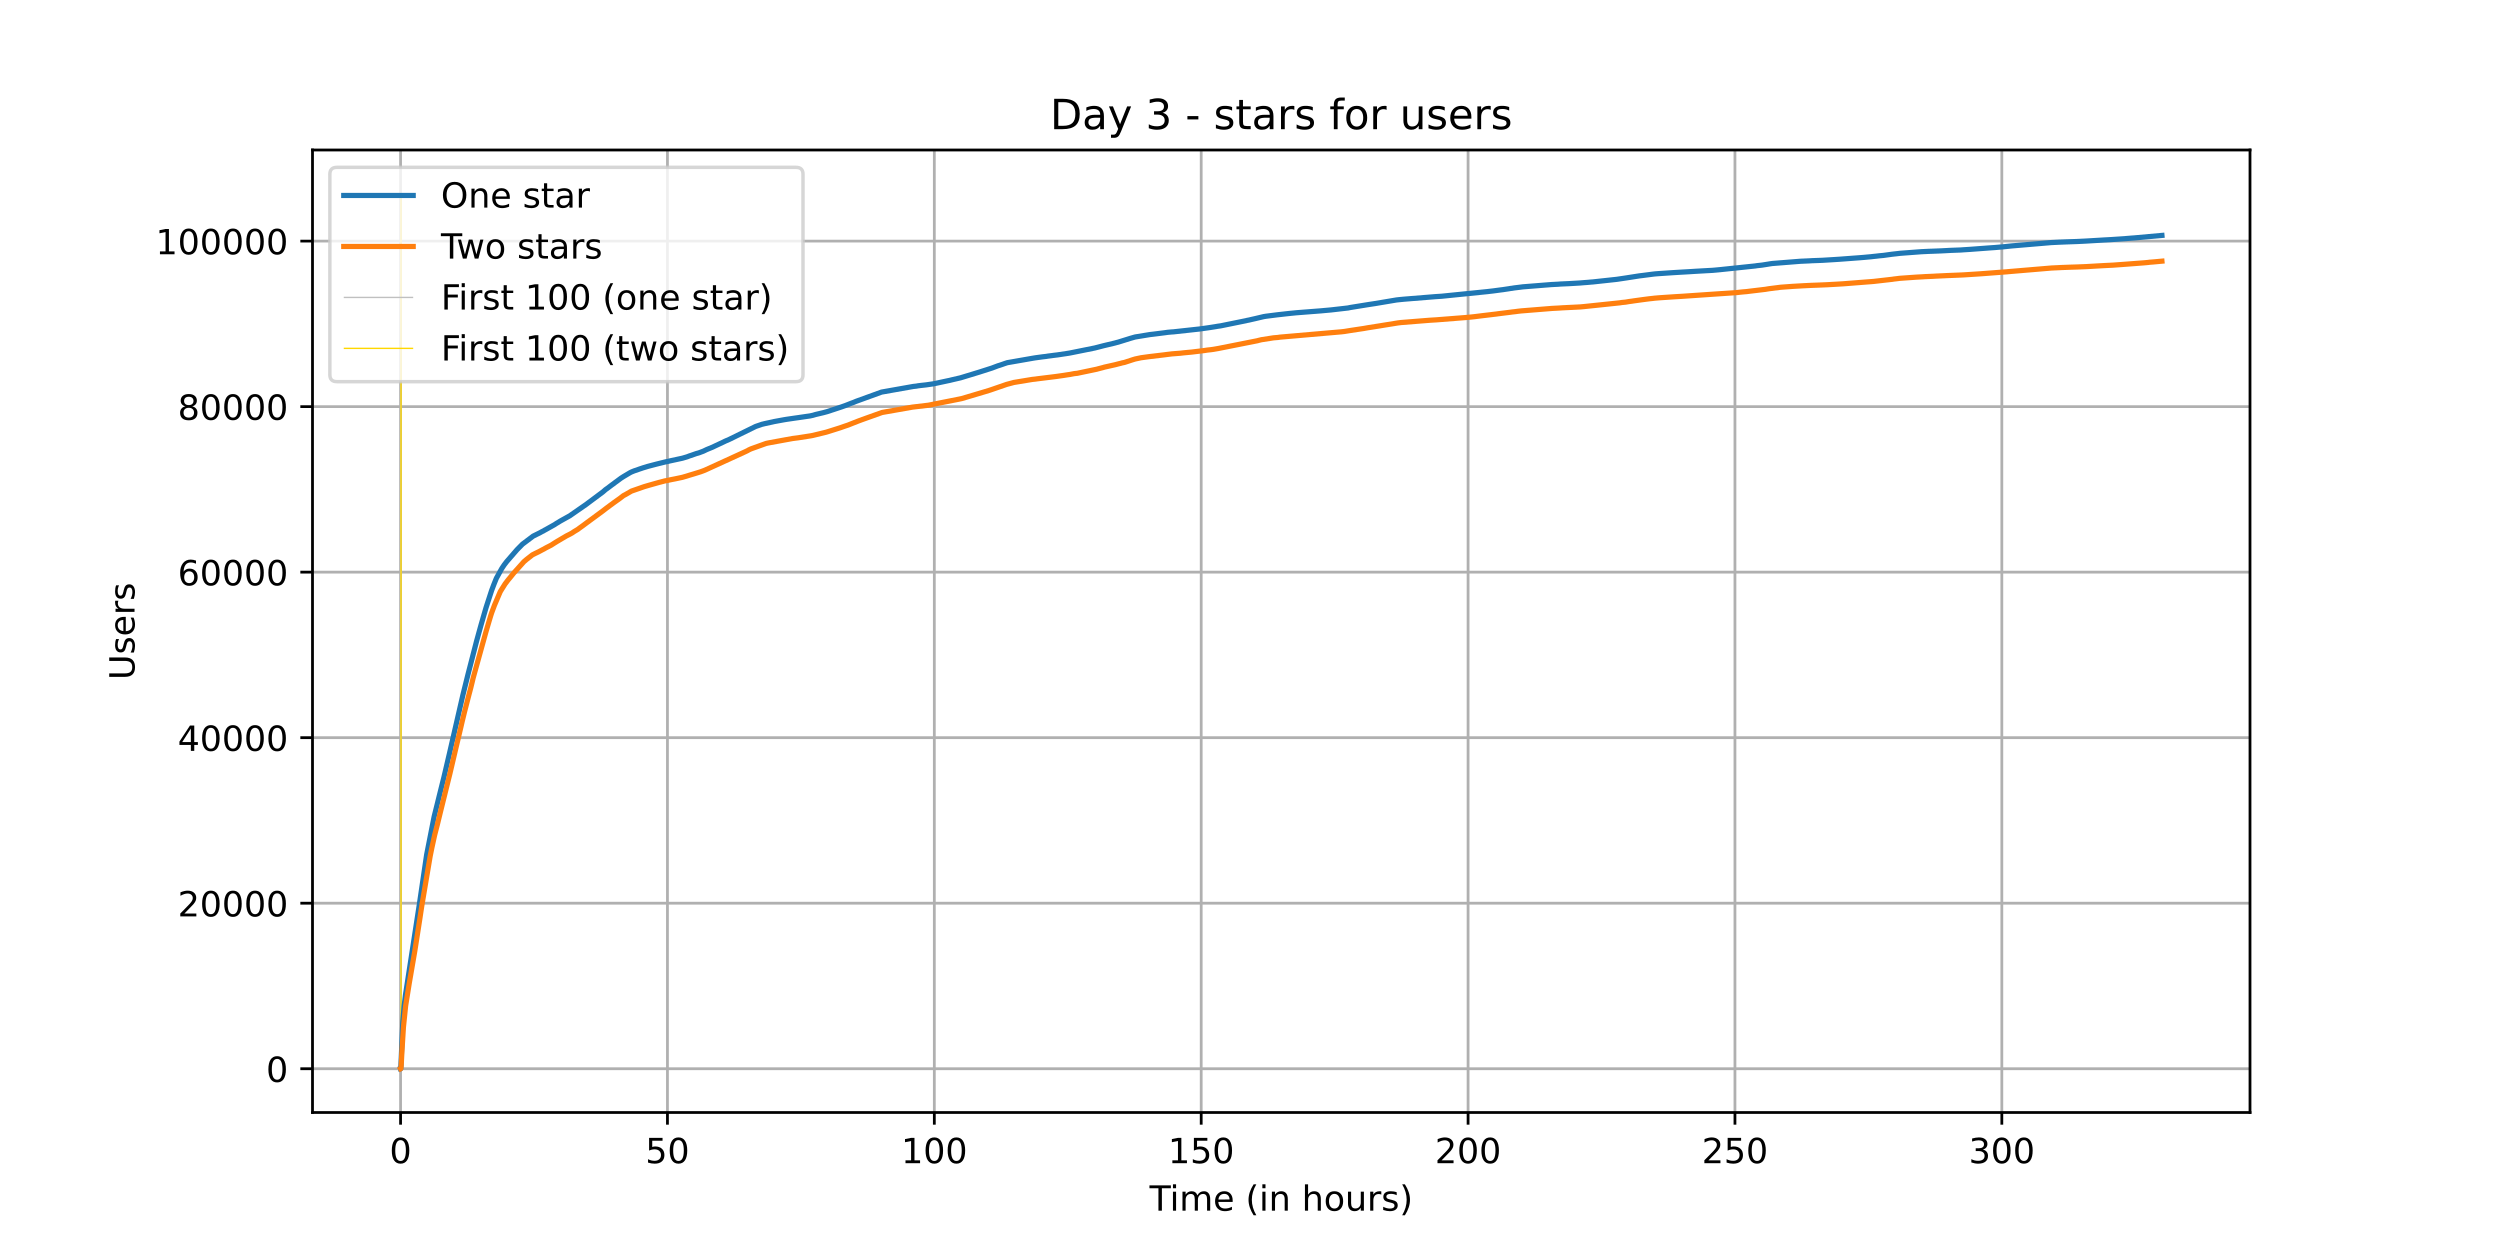 <?xml version="1.0" encoding="utf-8" standalone="no"?>
<!DOCTYPE svg PUBLIC "-//W3C//DTD SVG 1.1//EN"
  "http://www.w3.org/Graphics/SVG/1.1/DTD/svg11.dtd">
<!-- Created with matplotlib (https://matplotlib.org/) -->
<svg height="360pt" version="1.1" viewBox="0 0 720 360" width="720pt" xmlns="http://www.w3.org/2000/svg" xmlns:xlink="http://www.w3.org/1999/xlink">
 <defs>
  <style type="text/css">*{stroke-linecap:butt;stroke-linejoin:round;}</style>
 </defs>
 <g id="figure_1">
  <g id="patch_1">
   <path d="M 0 360 
L 720 360 
L 720 0 
L 0 0 
z
" style="fill:#ffffff;"/>
  </g>
  <g id="axes_1">
   <g id="patch_2">
    <path d="M 90 320.4 
L 648 320.4 
L 648 43.2 
L 90 43.2 
z
" style="fill:#ffffff;"/>
   </g>
   <g id="matplotlib.axis_1">
    <g id="xtick_1">
     <g id="line2d_1">
      <path clip-path="url(#p63f26f7d72)" d="M 115.364 320.4 
L 115.364 43.2 
" style="fill:none;stroke:#b0b0b0;stroke-linecap:square;stroke-width:0.8;"/>
     </g>
     <g id="line2d_2">
      <defs>
       <path d="M 0 0 
L 0 3.5 
" id="ma807ae569c" style="stroke:#000000;stroke-width:0.8;"/>
      </defs>
      <g>
       <use style="stroke:#000000;stroke-width:0.8;" x="115.364" xlink:href="#ma807ae569c" y="320.4"/>
      </g>
     </g>
     <g id="text_1">
      <!-- 0 -->
      <g transform="translate(112.182 334.998)scale(0.1 -0.1)">
       <defs>
        <path d="M 31.781 66.406 
Q 24.172 66.406 20.328 58.906 
Q 16.5 51.422 16.5 36.375 
Q 16.5 21.391 20.328 13.891 
Q 24.172 6.391 31.781 6.391 
Q 39.453 6.391 43.281 13.891 
Q 47.125 21.391 47.125 36.375 
Q 47.125 51.422 43.281 58.906 
Q 39.453 66.406 31.781 66.406 
z
M 31.781 74.219 
Q 44.047 74.219 50.516 64.516 
Q 56.984 54.828 56.984 36.375 
Q 56.984 17.969 50.516 8.266 
Q 44.047 -1.422 31.781 -1.422 
Q 19.531 -1.422 13.062 8.266 
Q 6.594 17.969 6.594 36.375 
Q 6.594 54.828 13.062 64.516 
Q 19.531 74.219 31.781 74.219 
z
" id="DejaVuSans-48"/>
       </defs>
       <use xlink:href="#DejaVuSans-48"/>
      </g>
     </g>
    </g>
    <g id="xtick_2">
     <g id="line2d_3">
      <path clip-path="url(#p63f26f7d72)" d="M 192.224 320.4 
L 192.224 43.2 
" style="fill:none;stroke:#b0b0b0;stroke-linecap:square;stroke-width:0.8;"/>
     </g>
     <g id="line2d_4">
      <g>
       <use style="stroke:#000000;stroke-width:0.8;" x="192.224" xlink:href="#ma807ae569c" y="320.4"/>
      </g>
     </g>
     <g id="text_2">
      <!-- 50 -->
      <g transform="translate(185.862 334.998)scale(0.1 -0.1)">
       <defs>
        <path d="M 10.797 72.906 
L 49.516 72.906 
L 49.516 64.594 
L 19.828 64.594 
L 19.828 46.734 
Q 21.969 47.469 24.109 47.828 
Q 26.266 48.188 28.422 48.188 
Q 40.625 48.188 47.75 41.5 
Q 54.891 34.812 54.891 23.391 
Q 54.891 11.625 47.562 5.094 
Q 40.234 -1.422 26.906 -1.422 
Q 22.312 -1.422 17.547 -0.641 
Q 12.797 0.141 7.719 1.703 
L 7.719 11.625 
Q 12.109 9.234 16.797 8.062 
Q 21.484 6.891 26.703 6.891 
Q 35.156 6.891 40.078 11.328 
Q 45.016 15.766 45.016 23.391 
Q 45.016 31 40.078 35.438 
Q 35.156 39.891 26.703 39.891 
Q 22.75 39.891 18.812 39.016 
Q 14.891 38.141 10.797 36.281 
z
" id="DejaVuSans-53"/>
       </defs>
       <use xlink:href="#DejaVuSans-53"/>
       <use x="63.623" xlink:href="#DejaVuSans-48"/>
      </g>
     </g>
    </g>
    <g id="xtick_3">
     <g id="line2d_5">
      <path clip-path="url(#p63f26f7d72)" d="M 269.085 320.4 
L 269.085 43.2 
" style="fill:none;stroke:#b0b0b0;stroke-linecap:square;stroke-width:0.8;"/>
     </g>
     <g id="line2d_6">
      <g>
       <use style="stroke:#000000;stroke-width:0.8;" x="269.085" xlink:href="#ma807ae569c" y="320.4"/>
      </g>
     </g>
     <g id="text_3">
      <!-- 100 -->
      <g transform="translate(259.541 334.998)scale(0.1 -0.1)">
       <defs>
        <path d="M 12.406 8.297 
L 28.516 8.297 
L 28.516 63.922 
L 10.984 60.406 
L 10.984 69.391 
L 28.422 72.906 
L 38.281 72.906 
L 38.281 8.297 
L 54.391 8.297 
L 54.391 0 
L 12.406 0 
z
" id="DejaVuSans-49"/>
       </defs>
       <use xlink:href="#DejaVuSans-49"/>
       <use x="63.623" xlink:href="#DejaVuSans-48"/>
       <use x="127.246" xlink:href="#DejaVuSans-48"/>
      </g>
     </g>
    </g>
    <g id="xtick_4">
     <g id="line2d_7">
      <path clip-path="url(#p63f26f7d72)" d="M 345.945 320.4 
L 345.945 43.2 
" style="fill:none;stroke:#b0b0b0;stroke-linecap:square;stroke-width:0.8;"/>
     </g>
     <g id="line2d_8">
      <g>
       <use style="stroke:#000000;stroke-width:0.8;" x="345.945" xlink:href="#ma807ae569c" y="320.4"/>
      </g>
     </g>
     <g id="text_4">
      <!-- 150 -->
      <g transform="translate(336.402 334.998)scale(0.1 -0.1)">
       <use xlink:href="#DejaVuSans-49"/>
       <use x="63.623" xlink:href="#DejaVuSans-53"/>
       <use x="127.246" xlink:href="#DejaVuSans-48"/>
      </g>
     </g>
    </g>
    <g id="xtick_5">
     <g id="line2d_9">
      <path clip-path="url(#p63f26f7d72)" d="M 422.806 320.4 
L 422.806 43.2 
" style="fill:none;stroke:#b0b0b0;stroke-linecap:square;stroke-width:0.8;"/>
     </g>
     <g id="line2d_10">
      <g>
       <use style="stroke:#000000;stroke-width:0.8;" x="422.806" xlink:href="#ma807ae569c" y="320.4"/>
      </g>
     </g>
     <g id="text_5">
      <!-- 200 -->
      <g transform="translate(413.262 334.998)scale(0.1 -0.1)">
       <defs>
        <path d="M 19.188 8.297 
L 53.609 8.297 
L 53.609 0 
L 7.328 0 
L 7.328 8.297 
Q 12.938 14.109 22.625 23.891 
Q 32.328 33.688 34.812 36.531 
Q 39.547 41.844 41.422 45.531 
Q 43.312 49.219 43.312 52.781 
Q 43.312 58.594 39.234 62.25 
Q 35.156 65.922 28.609 65.922 
Q 23.969 65.922 18.812 64.312 
Q 13.672 62.703 7.812 59.422 
L 7.812 69.391 
Q 13.766 71.781 18.938 73 
Q 24.125 74.219 28.422 74.219 
Q 39.75 74.219 46.484 68.547 
Q 53.219 62.891 53.219 53.422 
Q 53.219 48.922 51.531 44.891 
Q 49.859 40.875 45.406 35.406 
Q 44.188 33.984 37.641 27.219 
Q 31.109 20.453 19.188 8.297 
z
" id="DejaVuSans-50"/>
       </defs>
       <use xlink:href="#DejaVuSans-50"/>
       <use x="63.623" xlink:href="#DejaVuSans-48"/>
       <use x="127.246" xlink:href="#DejaVuSans-48"/>
      </g>
     </g>
    </g>
    <g id="xtick_6">
     <g id="line2d_11">
      <path clip-path="url(#p63f26f7d72)" d="M 499.667 320.4 
L 499.667 43.2 
" style="fill:none;stroke:#b0b0b0;stroke-linecap:square;stroke-width:0.8;"/>
     </g>
     <g id="line2d_12">
      <g>
       <use style="stroke:#000000;stroke-width:0.8;" x="499.667" xlink:href="#ma807ae569c" y="320.4"/>
      </g>
     </g>
     <g id="text_6">
      <!-- 250 -->
      <g transform="translate(490.123 334.998)scale(0.1 -0.1)">
       <use xlink:href="#DejaVuSans-50"/>
       <use x="63.623" xlink:href="#DejaVuSans-53"/>
       <use x="127.246" xlink:href="#DejaVuSans-48"/>
      </g>
     </g>
    </g>
    <g id="xtick_7">
     <g id="line2d_13">
      <path clip-path="url(#p63f26f7d72)" d="M 576.527 320.4 
L 576.527 43.2 
" style="fill:none;stroke:#b0b0b0;stroke-linecap:square;stroke-width:0.8;"/>
     </g>
     <g id="line2d_14">
      <g>
       <use style="stroke:#000000;stroke-width:0.8;" x="576.527" xlink:href="#ma807ae569c" y="320.4"/>
      </g>
     </g>
     <g id="text_7">
      <!-- 300 -->
      <g transform="translate(566.984 334.998)scale(0.1 -0.1)">
       <defs>
        <path d="M 40.578 39.312 
Q 47.656 37.797 51.625 33 
Q 55.609 28.219 55.609 21.188 
Q 55.609 10.406 48.188 4.484 
Q 40.766 -1.422 27.094 -1.422 
Q 22.516 -1.422 17.656 -0.516 
Q 12.797 0.391 7.625 2.203 
L 7.625 11.719 
Q 11.719 9.328 16.594 8.109 
Q 21.484 6.891 26.812 6.891 
Q 36.078 6.891 40.938 10.547 
Q 45.797 14.203 45.797 21.188 
Q 45.797 27.641 41.281 31.266 
Q 36.766 34.906 28.719 34.906 
L 20.219 34.906 
L 20.219 43.016 
L 29.109 43.016 
Q 36.375 43.016 40.234 45.922 
Q 44.094 48.828 44.094 54.297 
Q 44.094 59.906 40.109 62.906 
Q 36.141 65.922 28.719 65.922 
Q 24.656 65.922 20.016 65.031 
Q 15.375 64.156 9.812 62.312 
L 9.812 71.094 
Q 15.438 72.656 20.344 73.438 
Q 25.25 74.219 29.594 74.219 
Q 40.828 74.219 47.359 69.109 
Q 53.906 64.016 53.906 55.328 
Q 53.906 49.266 50.438 45.094 
Q 46.969 40.922 40.578 39.312 
z
" id="DejaVuSans-51"/>
       </defs>
       <use xlink:href="#DejaVuSans-51"/>
       <use x="63.623" xlink:href="#DejaVuSans-48"/>
       <use x="127.246" xlink:href="#DejaVuSans-48"/>
      </g>
     </g>
    </g>
    <g id="text_8">
     <!-- Time (in hours) -->
     <g transform="translate(331.072 348.677)scale(0.1 -0.1)">
      <defs>
       <path d="M -0.297 72.906 
L 61.375 72.906 
L 61.375 64.594 
L 35.5 64.594 
L 35.5 0 
L 25.594 0 
L 25.594 64.594 
L -0.297 64.594 
z
" id="DejaVuSans-84"/>
       <path d="M 9.422 54.688 
L 18.406 54.688 
L 18.406 0 
L 9.422 0 
z
M 9.422 75.984 
L 18.406 75.984 
L 18.406 64.594 
L 9.422 64.594 
z
" id="DejaVuSans-105"/>
       <path d="M 52 44.188 
Q 55.375 50.25 60.062 53.125 
Q 64.75 56 71.094 56 
Q 79.641 56 84.281 50.016 
Q 88.922 44.047 88.922 33.016 
L 88.922 0 
L 79.891 0 
L 79.891 32.719 
Q 79.891 40.578 77.094 44.375 
Q 74.312 48.188 68.609 48.188 
Q 61.625 48.188 57.562 43.547 
Q 53.516 38.922 53.516 30.906 
L 53.516 0 
L 44.484 0 
L 44.484 32.719 
Q 44.484 40.625 41.703 44.406 
Q 38.922 48.188 33.109 48.188 
Q 26.219 48.188 22.156 43.531 
Q 18.109 38.875 18.109 30.906 
L 18.109 0 
L 9.078 0 
L 9.078 54.688 
L 18.109 54.688 
L 18.109 46.188 
Q 21.188 51.219 25.484 53.609 
Q 29.781 56 35.688 56 
Q 41.656 56 45.828 52.969 
Q 50 49.953 52 44.188 
z
" id="DejaVuSans-109"/>
       <path d="M 56.203 29.594 
L 56.203 25.203 
L 14.891 25.203 
Q 15.484 15.922 20.484 11.062 
Q 25.484 6.203 34.422 6.203 
Q 39.594 6.203 44.453 7.469 
Q 49.312 8.734 54.109 11.281 
L 54.109 2.781 
Q 49.266 0.734 44.188 -0.344 
Q 39.109 -1.422 33.891 -1.422 
Q 20.797 -1.422 13.156 6.188 
Q 5.516 13.812 5.516 26.812 
Q 5.516 40.234 12.766 48.109 
Q 20.016 56 32.328 56 
Q 43.359 56 49.781 48.891 
Q 56.203 41.797 56.203 29.594 
z
M 47.219 32.234 
Q 47.125 39.594 43.094 43.984 
Q 39.062 48.391 32.422 48.391 
Q 24.906 48.391 20.391 44.141 
Q 15.875 39.891 15.188 32.172 
z
" id="DejaVuSans-101"/>
       <path id="DejaVuSans-32"/>
       <path d="M 31 75.875 
Q 24.469 64.656 21.281 53.656 
Q 18.109 42.672 18.109 31.391 
Q 18.109 20.125 21.312 9.062 
Q 24.516 -2 31 -13.188 
L 23.188 -13.188 
Q 15.875 -1.703 12.234 9.375 
Q 8.594 20.453 8.594 31.391 
Q 8.594 42.281 12.203 53.312 
Q 15.828 64.359 23.188 75.875 
z
" id="DejaVuSans-40"/>
       <path d="M 54.891 33.016 
L 54.891 0 
L 45.906 0 
L 45.906 32.719 
Q 45.906 40.484 42.875 44.328 
Q 39.844 48.188 33.797 48.188 
Q 26.516 48.188 22.312 43.547 
Q 18.109 38.922 18.109 30.906 
L 18.109 0 
L 9.078 0 
L 9.078 54.688 
L 18.109 54.688 
L 18.109 46.188 
Q 21.344 51.125 25.703 53.562 
Q 30.078 56 35.797 56 
Q 45.219 56 50.047 50.172 
Q 54.891 44.344 54.891 33.016 
z
" id="DejaVuSans-110"/>
       <path d="M 54.891 33.016 
L 54.891 0 
L 45.906 0 
L 45.906 32.719 
Q 45.906 40.484 42.875 44.328 
Q 39.844 48.188 33.797 48.188 
Q 26.516 48.188 22.312 43.547 
Q 18.109 38.922 18.109 30.906 
L 18.109 0 
L 9.078 0 
L 9.078 75.984 
L 18.109 75.984 
L 18.109 46.188 
Q 21.344 51.125 25.703 53.562 
Q 30.078 56 35.797 56 
Q 45.219 56 50.047 50.172 
Q 54.891 44.344 54.891 33.016 
z
" id="DejaVuSans-104"/>
       <path d="M 30.609 48.391 
Q 23.391 48.391 19.188 42.75 
Q 14.984 37.109 14.984 27.297 
Q 14.984 17.484 19.156 11.844 
Q 23.344 6.203 30.609 6.203 
Q 37.797 6.203 41.984 11.859 
Q 46.188 17.531 46.188 27.297 
Q 46.188 37.016 41.984 42.703 
Q 37.797 48.391 30.609 48.391 
z
M 30.609 56 
Q 42.328 56 49.016 48.375 
Q 55.719 40.766 55.719 27.297 
Q 55.719 13.875 49.016 6.219 
Q 42.328 -1.422 30.609 -1.422 
Q 18.844 -1.422 12.172 6.219 
Q 5.516 13.875 5.516 27.297 
Q 5.516 40.766 12.172 48.375 
Q 18.844 56 30.609 56 
z
" id="DejaVuSans-111"/>
       <path d="M 8.5 21.578 
L 8.5 54.688 
L 17.484 54.688 
L 17.484 21.922 
Q 17.484 14.156 20.5 10.266 
Q 23.531 6.391 29.594 6.391 
Q 36.859 6.391 41.078 11.031 
Q 45.312 15.672 45.312 23.688 
L 45.312 54.688 
L 54.297 54.688 
L 54.297 0 
L 45.312 0 
L 45.312 8.406 
Q 42.047 3.422 37.719 1 
Q 33.406 -1.422 27.688 -1.422 
Q 18.266 -1.422 13.375 4.438 
Q 8.5 10.297 8.5 21.578 
z
M 31.109 56 
z
" id="DejaVuSans-117"/>
       <path d="M 41.109 46.297 
Q 39.594 47.172 37.812 47.578 
Q 36.031 48 33.891 48 
Q 26.266 48 22.188 43.047 
Q 18.109 38.094 18.109 28.812 
L 18.109 0 
L 9.078 0 
L 9.078 54.688 
L 18.109 54.688 
L 18.109 46.188 
Q 20.953 51.172 25.484 53.578 
Q 30.031 56 36.531 56 
Q 37.453 56 38.578 55.875 
Q 39.703 55.766 41.062 55.516 
z
" id="DejaVuSans-114"/>
       <path d="M 44.281 53.078 
L 44.281 44.578 
Q 40.484 46.531 36.375 47.5 
Q 32.281 48.484 27.875 48.484 
Q 21.188 48.484 17.844 46.438 
Q 14.5 44.391 14.5 40.281 
Q 14.5 37.156 16.891 35.375 
Q 19.281 33.594 26.516 31.984 
L 29.594 31.297 
Q 39.156 29.25 43.188 25.516 
Q 47.219 21.781 47.219 15.094 
Q 47.219 7.469 41.188 3.016 
Q 35.156 -1.422 24.609 -1.422 
Q 20.219 -1.422 15.453 -0.562 
Q 10.688 0.297 5.422 2 
L 5.422 11.281 
Q 10.406 8.688 15.234 7.391 
Q 20.062 6.109 24.812 6.109 
Q 31.156 6.109 34.562 8.281 
Q 37.984 10.453 37.984 14.406 
Q 37.984 18.062 35.516 20.016 
Q 33.062 21.969 24.703 23.781 
L 21.578 24.516 
Q 13.234 26.266 9.516 29.906 
Q 5.812 33.547 5.812 39.891 
Q 5.812 47.609 11.281 51.797 
Q 16.75 56 26.812 56 
Q 31.781 56 36.172 55.266 
Q 40.578 54.547 44.281 53.078 
z
" id="DejaVuSans-115"/>
       <path d="M 8.016 75.875 
L 15.828 75.875 
Q 23.141 64.359 26.781 53.312 
Q 30.422 42.281 30.422 31.391 
Q 30.422 20.453 26.781 9.375 
Q 23.141 -1.703 15.828 -13.188 
L 8.016 -13.188 
Q 14.5 -2 17.703 9.062 
Q 20.906 20.125 20.906 31.391 
Q 20.906 42.672 17.703 53.656 
Q 14.5 64.656 8.016 75.875 
z
" id="DejaVuSans-41"/>
      </defs>
      <use xlink:href="#DejaVuSans-84"/>
      <use x="57.959" xlink:href="#DejaVuSans-105"/>
      <use x="85.742" xlink:href="#DejaVuSans-109"/>
      <use x="183.154" xlink:href="#DejaVuSans-101"/>
      <use x="244.678" xlink:href="#DejaVuSans-32"/>
      <use x="276.465" xlink:href="#DejaVuSans-40"/>
      <use x="315.479" xlink:href="#DejaVuSans-105"/>
      <use x="343.262" xlink:href="#DejaVuSans-110"/>
      <use x="406.641" xlink:href="#DejaVuSans-32"/>
      <use x="438.428" xlink:href="#DejaVuSans-104"/>
      <use x="501.807" xlink:href="#DejaVuSans-111"/>
      <use x="562.988" xlink:href="#DejaVuSans-117"/>
      <use x="626.367" xlink:href="#DejaVuSans-114"/>
      <use x="667.48" xlink:href="#DejaVuSans-115"/>
      <use x="719.58" xlink:href="#DejaVuSans-41"/>
     </g>
    </g>
   </g>
   <g id="matplotlib.axis_2">
    <g id="ytick_1">
     <g id="line2d_15">
      <path clip-path="url(#p63f26f7d72)" d="M 90 307.8 
L 648 307.8 
" style="fill:none;stroke:#b0b0b0;stroke-linecap:square;stroke-width:0.8;"/>
     </g>
     <g id="line2d_16">
      <defs>
       <path d="M 0 0 
L -3.5 0 
" id="mf8bff48393" style="stroke:#000000;stroke-width:0.8;"/>
      </defs>
      <g>
       <use style="stroke:#000000;stroke-width:0.8;" x="90" xlink:href="#mf8bff48393" y="307.8"/>
      </g>
     </g>
     <g id="text_9">
      <!-- 0 -->
      <g transform="translate(76.638 311.599)scale(0.1 -0.1)">
       <use xlink:href="#DejaVuSans-48"/>
      </g>
     </g>
    </g>
    <g id="ytick_2">
     <g id="line2d_17">
      <path clip-path="url(#p63f26f7d72)" d="M 90 260.127 
L 648 260.127 
" style="fill:none;stroke:#b0b0b0;stroke-linecap:square;stroke-width:0.8;"/>
     </g>
     <g id="line2d_18">
      <g>
       <use style="stroke:#000000;stroke-width:0.8;" x="90" xlink:href="#mf8bff48393" y="260.127"/>
      </g>
     </g>
     <g id="text_10">
      <!-- 20000 -->
      <g transform="translate(51.188 263.926)scale(0.1 -0.1)">
       <use xlink:href="#DejaVuSans-50"/>
       <use x="63.623" xlink:href="#DejaVuSans-48"/>
       <use x="127.246" xlink:href="#DejaVuSans-48"/>
       <use x="190.869" xlink:href="#DejaVuSans-48"/>
       <use x="254.492" xlink:href="#DejaVuSans-48"/>
      </g>
     </g>
    </g>
    <g id="ytick_3">
     <g id="line2d_19">
      <path clip-path="url(#p63f26f7d72)" d="M 90 212.454 
L 648 212.454 
" style="fill:none;stroke:#b0b0b0;stroke-linecap:square;stroke-width:0.8;"/>
     </g>
     <g id="line2d_20">
      <g>
       <use style="stroke:#000000;stroke-width:0.8;" x="90" xlink:href="#mf8bff48393" y="212.454"/>
      </g>
     </g>
     <g id="text_11">
      <!-- 40000 -->
      <g transform="translate(51.188 216.253)scale(0.1 -0.1)">
       <defs>
        <path d="M 37.797 64.312 
L 12.891 25.391 
L 37.797 25.391 
z
M 35.203 72.906 
L 47.609 72.906 
L 47.609 25.391 
L 58.016 25.391 
L 58.016 17.188 
L 47.609 17.188 
L 47.609 0 
L 37.797 0 
L 37.797 17.188 
L 4.891 17.188 
L 4.891 26.703 
z
" id="DejaVuSans-52"/>
       </defs>
       <use xlink:href="#DejaVuSans-52"/>
       <use x="63.623" xlink:href="#DejaVuSans-48"/>
       <use x="127.246" xlink:href="#DejaVuSans-48"/>
       <use x="190.869" xlink:href="#DejaVuSans-48"/>
       <use x="254.492" xlink:href="#DejaVuSans-48"/>
      </g>
     </g>
    </g>
    <g id="ytick_4">
     <g id="line2d_21">
      <path clip-path="url(#p63f26f7d72)" d="M 90 164.781 
L 648 164.781 
" style="fill:none;stroke:#b0b0b0;stroke-linecap:square;stroke-width:0.8;"/>
     </g>
     <g id="line2d_22">
      <g>
       <use style="stroke:#000000;stroke-width:0.8;" x="90" xlink:href="#mf8bff48393" y="164.781"/>
      </g>
     </g>
     <g id="text_12">
      <!-- 60000 -->
      <g transform="translate(51.188 168.58)scale(0.1 -0.1)">
       <defs>
        <path d="M 33.016 40.375 
Q 26.375 40.375 22.484 35.828 
Q 18.609 31.297 18.609 23.391 
Q 18.609 15.531 22.484 10.953 
Q 26.375 6.391 33.016 6.391 
Q 39.656 6.391 43.531 10.953 
Q 47.406 15.531 47.406 23.391 
Q 47.406 31.297 43.531 35.828 
Q 39.656 40.375 33.016 40.375 
z
M 52.594 71.297 
L 52.594 62.312 
Q 48.875 64.062 45.094 64.984 
Q 41.312 65.922 37.594 65.922 
Q 27.828 65.922 22.672 59.328 
Q 17.531 52.734 16.797 39.406 
Q 19.672 43.656 24.016 45.922 
Q 28.375 48.188 33.594 48.188 
Q 44.578 48.188 50.953 41.516 
Q 57.328 34.859 57.328 23.391 
Q 57.328 12.156 50.688 5.359 
Q 44.047 -1.422 33.016 -1.422 
Q 20.359 -1.422 13.672 8.266 
Q 6.984 17.969 6.984 36.375 
Q 6.984 53.656 15.188 63.938 
Q 23.391 74.219 37.203 74.219 
Q 40.922 74.219 44.703 73.484 
Q 48.484 72.75 52.594 71.297 
z
" id="DejaVuSans-54"/>
       </defs>
       <use xlink:href="#DejaVuSans-54"/>
       <use x="63.623" xlink:href="#DejaVuSans-48"/>
       <use x="127.246" xlink:href="#DejaVuSans-48"/>
       <use x="190.869" xlink:href="#DejaVuSans-48"/>
       <use x="254.492" xlink:href="#DejaVuSans-48"/>
      </g>
     </g>
    </g>
    <g id="ytick_5">
     <g id="line2d_23">
      <path clip-path="url(#p63f26f7d72)" d="M 90 117.108 
L 648 117.108 
" style="fill:none;stroke:#b0b0b0;stroke-linecap:square;stroke-width:0.8;"/>
     </g>
     <g id="line2d_24">
      <g>
       <use style="stroke:#000000;stroke-width:0.8;" x="90" xlink:href="#mf8bff48393" y="117.108"/>
      </g>
     </g>
     <g id="text_13">
      <!-- 80000 -->
      <g transform="translate(51.188 120.907)scale(0.1 -0.1)">
       <defs>
        <path d="M 31.781 34.625 
Q 24.75 34.625 20.719 30.859 
Q 16.703 27.094 16.703 20.516 
Q 16.703 13.922 20.719 10.156 
Q 24.75 6.391 31.781 6.391 
Q 38.812 6.391 42.859 10.172 
Q 46.922 13.969 46.922 20.516 
Q 46.922 27.094 42.891 30.859 
Q 38.875 34.625 31.781 34.625 
z
M 21.922 38.812 
Q 15.578 40.375 12.031 44.719 
Q 8.5 49.078 8.5 55.328 
Q 8.5 64.062 14.719 69.141 
Q 20.953 74.219 31.781 74.219 
Q 42.672 74.219 48.875 69.141 
Q 55.078 64.062 55.078 55.328 
Q 55.078 49.078 51.531 44.719 
Q 48 40.375 41.703 38.812 
Q 48.828 37.156 52.797 32.312 
Q 56.781 27.484 56.781 20.516 
Q 56.781 9.906 50.312 4.234 
Q 43.844 -1.422 31.781 -1.422 
Q 19.734 -1.422 13.25 4.234 
Q 6.781 9.906 6.781 20.516 
Q 6.781 27.484 10.781 32.312 
Q 14.797 37.156 21.922 38.812 
z
M 18.312 54.391 
Q 18.312 48.734 21.844 45.562 
Q 25.391 42.391 31.781 42.391 
Q 38.141 42.391 41.719 45.562 
Q 45.312 48.734 45.312 54.391 
Q 45.312 60.062 41.719 63.234 
Q 38.141 66.406 31.781 66.406 
Q 25.391 66.406 21.844 63.234 
Q 18.312 60.062 18.312 54.391 
z
" id="DejaVuSans-56"/>
       </defs>
       <use xlink:href="#DejaVuSans-56"/>
       <use x="63.623" xlink:href="#DejaVuSans-48"/>
       <use x="127.246" xlink:href="#DejaVuSans-48"/>
       <use x="190.869" xlink:href="#DejaVuSans-48"/>
       <use x="254.492" xlink:href="#DejaVuSans-48"/>
      </g>
     </g>
    </g>
    <g id="ytick_6">
     <g id="line2d_25">
      <path clip-path="url(#p63f26f7d72)" d="M 90 69.435 
L 648 69.435 
" style="fill:none;stroke:#b0b0b0;stroke-linecap:square;stroke-width:0.8;"/>
     </g>
     <g id="line2d_26">
      <g>
       <use style="stroke:#000000;stroke-width:0.8;" x="90" xlink:href="#mf8bff48393" y="69.435"/>
      </g>
     </g>
     <g id="text_14">
      <!-- 100000 -->
      <g transform="translate(44.825 73.234)scale(0.1 -0.1)">
       <use xlink:href="#DejaVuSans-49"/>
       <use x="63.623" xlink:href="#DejaVuSans-48"/>
       <use x="127.246" xlink:href="#DejaVuSans-48"/>
       <use x="190.869" xlink:href="#DejaVuSans-48"/>
       <use x="254.492" xlink:href="#DejaVuSans-48"/>
       <use x="318.115" xlink:href="#DejaVuSans-48"/>
      </g>
     </g>
    </g>
    <g id="text_15">
     <!-- Users -->
     <g transform="translate(38.745 195.801)rotate(-90)scale(0.1 -0.1)">
      <defs>
       <path d="M 8.688 72.906 
L 18.609 72.906 
L 18.609 28.609 
Q 18.609 16.891 22.844 11.734 
Q 27.094 6.594 36.625 6.594 
Q 46.094 6.594 50.344 11.734 
Q 54.594 16.891 54.594 28.609 
L 54.594 72.906 
L 64.5 72.906 
L 64.5 27.391 
Q 64.5 13.141 57.438 5.859 
Q 50.391 -1.422 36.625 -1.422 
Q 22.797 -1.422 15.734 5.859 
Q 8.688 13.141 8.688 27.391 
z
" id="DejaVuSans-85"/>
      </defs>
      <use xlink:href="#DejaVuSans-85"/>
      <use x="73.193" xlink:href="#DejaVuSans-115"/>
      <use x="125.293" xlink:href="#DejaVuSans-101"/>
      <use x="186.816" xlink:href="#DejaVuSans-114"/>
      <use x="227.93" xlink:href="#DejaVuSans-115"/>
     </g>
    </g>
   </g>
   <g id="LineCollection_1">
    <path clip-path="url(#p63f26f7d72)" d="M 115.446 307.8 
L 115.446 55.8 
" style="fill:none;stroke:#c0c0c0;stroke-width:0.4;"/>
   </g>
   <g id="LineCollection_2">
    <path clip-path="url(#p63f26f7d72)" d="M 115.497 307.8 
L 115.497 55.8 
" style="fill:none;stroke:#ffd700;stroke-width:0.4;"/>
   </g>
   <g id="line2d_27">
    <path clip-path="url(#p63f26f7d72)" d="M 115.364 307.8 
L 115.4 307.793 
L 115.476 306.646 
L 116.004 294.313 
L 116.39 289.765 
L 116.771 286.586 
L 120.735 260.73 
L 122.874 246.166 
L 125.028 235.213 
L 125.917 231.626 
L 125.917 231.626 
L 126.373 229.769 
L 127.415 225.574 
L 127.821 223.958 
L 128.227 222.225 
L 129.263 217.777 
L 129.446 217.004 
L 133.141 200.91 
L 133.281 200.29 
L 134.729 194.441 
L 137.273 184.575 
L 137.523 183.672 
L 137.78 182.735 
L 138.565 179.898 
L 139.021 178.327 
L 139.149 177.865 
L 139.149 177.865 
L 139.987 174.978 
L 141.587 170.049 
L 142.273 168.228 
L 142.951 166.55 
L 144.509 163.737 
L 144.865 163.201 
L 145.246 162.636 
L 145.347 162.509 
L 145.957 161.713 
L 148.904 158.312 
L 150.48 156.712 
L 153.551 154.403 
L 155.608 153.378 
L 155.989 153.158 
L 156.588 152.863 
L 156.841 152.691 
L 157.055 152.589 
L 157.411 152.389 
L 159.722 151.094 
L 160.187 150.78 
L 160.745 150.453 
L 161.042 150.267 
L 161.195 150.172 
L 161.353 150.072 
L 163.381 148.944 
L 164.116 148.537 
L 164.674 148.143 
L 164.674 148.143 
L 168.889 145.219 
L 169.27 144.925 
L 173.647 141.662 
L 174.222 141.164 
L 174.331 141.057 
L 174.965 140.606 
L 176.233 139.643 
L 176.537 139.433 
L 177.042 139.052 
L 177.171 138.945 
L 177.577 138.661 
L 178.388 138.053 
L 178.388 138.053 
L 178.871 137.698 
L 179.201 137.491 
L 179.608 137.231 
L 181.431 136.146 
L 181.843 135.937 
L 182.572 135.639 
L 182.732 135.579 
L 183.332 135.388 
L 184.18 135.078 
L 184.84 134.862 
L 185.12 134.759 
L 186.122 134.461 
L 186.502 134.337 
L 188.277 133.87 
L 189.138 133.646 
L 191.74 133.005 
L 192.313 132.895 
L 192.959 132.738 
L 196.546 131.961 
L 197.915 131.555 
L 198.622 131.281 
L 198.903 131.198 
L 200.551 130.623 
L 200.551 130.623 
L 201.11 130.473 
L 201.491 130.345 
L 201.872 130.197 
L 202.506 129.963 
L 202.76 129.846 
L 203.522 129.479 
L 205.274 128.757 
L 205.706 128.545 
L 208.6 127.186 
L 208.764 127.096 
L 210.098 126.514 
L 217.458 122.903 
L 217.694 122.796 
L 219.192 122.288 
L 219.395 122.209 
L 219.852 122.102 
L 220.182 122.018 
L 222.503 121.516 
L 222.975 121.406 
L 225.819 120.884 
L 226.462 120.777 
L 229.072 120.395 
L 229.859 120.286 
L 232.461 119.904 
L 233.248 119.795 
L 234.136 119.601 
L 234.847 119.387 
L 237.158 118.839 
L 238.275 118.534 
L 239.113 118.264 
L 239.494 118.131 
L 239.976 117.976 
L 242.337 117.196 
L 242.769 117.039 
L 243.454 116.801 
L 245.105 116.152 
L 245.714 115.931 
L 246.552 115.583 
L 253.889 112.92 
L 263.03 111.299 
L 263.943 111.199 
L 264.349 111.118 
L 265.213 111.011 
L 266.686 110.849 
L 268.92 110.527 
L 273.108 109.628 
L 273.439 109.566 
L 274.149 109.388 
L 276.613 108.818 
L 282.175 107.125 
L 282.987 106.863 
L 285.705 105.993 
L 286.162 105.819 
L 287.432 105.34 
L 287.94 105.19 
L 288.829 104.887 
L 289.236 104.739 
L 290.099 104.453 
L 297.438 103.173 
L 298.073 103.066 
L 300.333 102.756 
L 301.272 102.651 
L 301.83 102.556 
L 302.719 102.446 
L 303.532 102.334 
L 304.449 102.227 
L 307.503 101.769 
L 308.163 101.66 
L 315.274 100.225 
L 316.265 99.974 
L 317.789 99.576 
L 318.297 99.455 
L 321.039 98.802 
L 321.624 98.64 
L 322.005 98.547 
L 325.56 97.441 
L 326.906 97.055 
L 331.198 96.351 
L 332.164 96.242 
L 335.466 95.825 
L 336.278 95.708 
L 337.446 95.603 
L 337.954 95.572 
L 345.469 94.75 
L 347.729 94.435 
L 348.49 94.325 
L 350.141 94.063 
L 350.727 93.958 
L 351.515 93.851 
L 358.905 92.347 
L 359.133 92.282 
L 359.692 92.178 
L 360.53 91.982 
L 361.394 91.789 
L 363.933 91.188 
L 364.594 91.079 
L 367.947 90.652 
L 369.318 90.502 
L 370.232 90.395 
L 371.654 90.242 
L 372.746 90.135 
L 373.355 90.073 
L 380.454 89.522 
L 381.575 89.417 
L 382.159 89.367 
L 383.352 89.258 
L 388.231 88.697 
L 388.917 88.554 
L 389.578 88.447 
L 394.124 87.713 
L 396.03 87.422 
L 402.205 86.385 
L 403.196 86.278 
L 404.39 86.164 
L 413.457 85.429 
L 415.158 85.32 
L 428.317 83.987 
L 429.027 83.902 
L 429.993 83.792 
L 431.973 83.527 
L 432.836 83.418 
L 434.639 83.146 
L 434.97 83.086 
L 435.427 83.032 
L 436.087 82.922 
L 437.738 82.719 
L 438.576 82.61 
L 446.805 81.954 
L 448.836 81.849 
L 449.42 81.797 
L 451.857 81.687 
L 455.033 81.501 
L 456.278 81.394 
L 457.191 81.33 
L 458.308 81.227 
L 458.689 81.203 
L 465.596 80.452 
L 466.408 80.333 
L 468.389 80.038 
L 472.121 79.454 
L 473.035 79.344 
L 475.955 78.965 
L 476.666 78.882 
L 477.656 78.805 
L 481.718 78.531 
L 483.495 78.422 
L 486.57 78.245 
L 488.296 78.135 
L 491.241 77.966 
L 493.247 77.857 
L 494.339 77.759 
L 495.482 77.649 
L 505.486 76.596 
L 506.02 76.51 
L 507.391 76.362 
L 509.092 76.095 
L 509.65 76 
L 510.387 75.89 
L 518.512 75.244 
L 520.974 75.134 
L 521.863 75.08 
L 524.809 74.97 
L 528.084 74.77 
L 529.785 74.66 
L 535.755 74.214 
L 536.999 74.11 
L 537.608 74.052 
L 538.828 73.943 
L 539.488 73.864 
L 540.554 73.754 
L 541.24 73.669 
L 542.433 73.559 
L 544.897 73.22 
L 546.345 73.058 
L 547.259 72.949 
L 553.38 72.489 
L 555.615 72.381 
L 556.325 72.36 
L 559.119 72.25 
L 561.787 72.107 
L 564.66 71.998 
L 565.625 71.928 
L 567.352 71.819 
L 573.014 71.395 
L 574.588 71.285 
L 575.68 71.19 
L 576.95 71.082 
L 578.295 70.937 
L 579.362 70.827 
L 590.817 69.855 
L 593.077 69.745 
L 595.134 69.662 
L 598.231 69.552 
L 600.668 69.433 
L 602.522 69.323 
L 605.949 69.116 
L 607.981 69.006 
L 612.4 68.699 
L 613.746 68.589 
L 614.711 68.517 
L 622.636 67.8 
L 622.636 67.8 
" style="fill:none;stroke:#1f77b4;stroke-linecap:square;stroke-width:1.5;"/>
   </g>
   <g id="line2d_28">
    <path clip-path="url(#p63f26f7d72)" d="M 115.364 307.8 
L 115.451 307.752 
L 115.527 307.199 
L 115.73 303.304 
L 116.187 295.832 
L 116.822 289.672 
L 117.863 283.177 
L 119.452 273.943 
L 120.364 268.122 
L 120.964 264.263 
L 121.472 260.885 
L 123.887 246.576 
L 124.394 244.083 
L 125.18 240.488 
L 125.967 237.432 
L 125.967 237.432 
L 126.805 233.99 
L 129.573 222.797 
L 131.072 216.406 
L 132.748 209.331 
L 133.078 207.885 
L 133.814 204.874 
L 134.104 203.751 
L 135.017 200.214 
L 135.575 198.114 
L 135.879 196.867 
L 136.278 195.223 
L 139.911 182.105 
L 140.241 180.978 
L 140.72 179.362 
L 140.851 178.904 
L 141.384 177.145 
L 141.613 176.447 
L 142.4 174.33 
L 144.066 170.418 
L 144.509 169.696 
L 145.536 168.061 
L 145.663 167.92 
L 146.16 167.248 
L 146.423 166.917 
L 146.803 166.469 
L 147.405 165.727 
L 147.938 165.065 
L 148.477 164.459 
L 150.885 161.768 
L 151.621 161.139 
L 153.323 159.809 
L 154.135 159.396 
L 155.068 158.948 
L 155.245 158.855 
L 156.319 158.281 
L 156.639 158.126 
L 157.03 157.892 
L 157.551 157.611 
L 157.856 157.463 
L 158.742 157.003 
L 159.646 156.422 
L 160.611 155.826 
L 160.814 155.718 
L 161.15 155.509 
L 161.328 155.413 
L 161.88 155.08 
L 162.037 154.989 
L 162.316 154.832 
L 163.102 154.36 
L 164.116 153.85 
L 164.8 153.471 
L 164.8 153.471 
L 165.359 153.087 
L 166.4 152.465 
L 166.908 152.076 
L 167.715 151.502 
L 167.898 151.366 
L 169.27 150.343 
L 169.473 150.212 
L 169.803 149.95 
L 170.082 149.75 
L 173.545 147.202 
L 173.9 146.93 
L 174.661 146.336 
L 175.219 145.936 
L 175.721 145.55 
L 176.204 145.204 
L 176.664 144.856 
L 178.515 143.538 
L 178.515 143.538 
L 179.351 142.899 
L 179.478 142.792 
L 179.633 142.697 
L 180.188 142.408 
L 180.421 142.27 
L 181.869 141.433 
L 185.527 140.158 
L 186.73 139.805 
L 189.854 138.923 
L 190.31 138.814 
L 190.564 138.737 
L 191.004 138.632 
L 191.451 138.501 
L 192.121 138.392 
L 193.099 138.175 
L 193.656 138.065 
L 194.417 137.917 
L 196.445 137.488 
L 196.717 137.417 
L 197.078 137.307 
L 197.661 137.143 
L 198.012 137.033 
L 198.523 136.871 
L 199.943 136.447 
L 201.338 136.013 
L 201.844 135.853 
L 202.072 135.765 
L 202.379 135.655 
L 203.014 135.41 
L 214.491 130.163 
L 214.721 130.056 
L 215.329 129.763 
L 215.633 129.577 
L 216.293 129.272 
L 220.639 127.713 
L 221.122 127.603 
L 221.782 127.475 
L 228.236 126.297 
L 229.098 126.187 
L 229.833 126.092 
L 233.603 125.501 
L 234.136 125.394 
L 237.259 124.636 
L 237.919 124.474 
L 238.402 124.328 
L 241.956 123.208 
L 242.566 122.993 
L 242.947 122.858 
L 243.505 122.667 
L 244.241 122.421 
L 245.993 121.725 
L 246.298 121.618 
L 247.11 121.287 
L 248.431 120.798 
L 254.042 118.791 
L 262.801 117.246 
L 267.396 116.701 
L 276.308 114.932 
L 277.045 114.775 
L 283.216 112.939 
L 284.918 112.422 
L 285.679 112.167 
L 289.921 110.703 
L 291.394 110.312 
L 292.004 110.146 
L 297.261 109.278 
L 298.225 109.173 
L 298.733 109.099 
L 302.364 108.651 
L 304.194 108.422 
L 306.462 108.098 
L 307.376 107.95 
L 308.138 107.843 
L 309.383 107.602 
L 310.322 107.5 
L 310.627 107.428 
L 315.883 106.329 
L 316.188 106.239 
L 317.687 105.853 
L 318.043 105.741 
L 321.192 105.033 
L 322.259 104.754 
L 322.691 104.656 
L 323.148 104.522 
L 323.859 104.375 
L 326.195 103.612 
L 326.931 103.39 
L 328.633 103.03 
L 330.919 102.716 
L 335.44 102.177 
L 335.796 102.127 
L 337.522 101.915 
L 338.943 101.805 
L 339.985 101.722 
L 340.899 101.614 
L 342.041 101.507 
L 343.209 101.398 
L 346.891 100.947 
L 347.729 100.818 
L 348.719 100.711 
L 349.481 100.606 
L 350.879 100.363 
L 362.13 98.13 
L 362.537 98.018 
L 363.298 97.834 
L 366.803 97.29 
L 368.074 97.186 
L 368.607 97.1 
L 386.323 95.562 
L 387.238 95.453 
L 388.867 95.188 
L 392.016 94.711 
L 392.753 94.604 
L 393.896 94.399 
L 397.529 93.825 
L 398.164 93.717 
L 402.611 93 
L 403.501 92.89 
L 411.781 92.23 
L 413.609 92.12 
L 421.328 91.513 
L 422.654 91.405 
L 423.874 91.286 
L 424.864 91.176 
L 426.667 90.948 
L 431.084 90.421 
L 431.389 90.371 
L 434.944 89.93 
L 435.452 89.858 
L 436.392 89.751 
L 437.129 89.651 
L 438.094 89.541 
L 446.983 88.824 
L 449.013 88.717 
L 449.953 88.652 
L 452.136 88.543 
L 452.898 88.507 
L 455.084 88.397 
L 456.278 88.287 
L 466.535 87.21 
L 467.068 87.122 
L 468.16 87.015 
L 469.15 86.845 
L 469.937 86.743 
L 470.471 86.659 
L 472.984 86.311 
L 474.965 86.052 
L 476.006 85.942 
L 476.462 85.882 
L 477.707 85.777 
L 478.24 85.737 
L 482.479 85.453 
L 484.282 85.348 
L 500.231 84.259 
L 500.916 84.176 
L 501.983 84.068 
L 503.074 83.973 
L 503.938 83.863 
L 508.432 83.327 
L 509.422 83.16 
L 512.774 82.734 
L 513.789 82.655 
L 515.338 82.545 
L 516.303 82.474 
L 519.375 82.297 
L 521.583 82.188 
L 523.539 82.116 
L 526.128 82.007 
L 529.049 81.844 
L 530.852 81.735 
L 537.659 81.201 
L 539.056 81.096 
L 539.615 81.048 
L 545.049 80.429 
L 545.43 80.364 
L 546.345 80.259 
L 547.107 80.159 
L 551.831 79.823 
L 553.837 79.713 
L 554.243 79.68 
L 556.732 79.57 
L 557.57 79.52 
L 559.881 79.411 
L 560.693 79.37 
L 562.753 79.289 
L 565.346 79.18 
L 568.901 78.953 
L 570.551 78.843 
L 576.492 78.391 
L 577.914 78.283 
L 578.524 78.224 
L 590.843 77.187 
L 593.102 77.08 
L 593.61 77.051 
L 596.581 76.941 
L 598.307 76.889 
L 600.973 76.779 
L 604.172 76.591 
L 606.152 76.481 
L 608.591 76.362 
L 610.038 76.252 
L 610.952 76.19 
L 617.454 75.697 
L 618.623 75.59 
L 619.106 75.525 
L 620.173 75.44 
L 622.636 75.213 
L 622.636 75.213 
" style="fill:none;stroke:#ff7f0e;stroke-linecap:square;stroke-width:1.5;"/>
   </g>
   <g id="patch_3">
    <path d="M 90 320.4 
L 90 43.2 
" style="fill:none;stroke:#000000;stroke-linecap:square;stroke-linejoin:miter;stroke-width:0.8;"/>
   </g>
   <g id="patch_4">
    <path d="M 648 320.4 
L 648 43.2 
" style="fill:none;stroke:#000000;stroke-linecap:square;stroke-linejoin:miter;stroke-width:0.8;"/>
   </g>
   <g id="patch_5">
    <path d="M 90 320.4 
L 648 320.4 
" style="fill:none;stroke:#000000;stroke-linecap:square;stroke-linejoin:miter;stroke-width:0.8;"/>
   </g>
   <g id="patch_6">
    <path d="M 90 43.2 
L 648 43.2 
" style="fill:none;stroke:#000000;stroke-linecap:square;stroke-linejoin:miter;stroke-width:0.8;"/>
   </g>
   <g id="text_16">
    <!-- Day 3 - stars for users -->
    <g transform="translate(302.426 37.2)scale(0.12 -0.12)">
     <defs>
      <path d="M 19.672 64.797 
L 19.672 8.109 
L 31.594 8.109 
Q 46.688 8.109 53.688 14.938 
Q 60.688 21.781 60.688 36.531 
Q 60.688 51.172 53.688 57.984 
Q 46.688 64.797 31.594 64.797 
z
M 9.812 72.906 
L 30.078 72.906 
Q 51.266 72.906 61.172 64.094 
Q 71.094 55.281 71.094 36.531 
Q 71.094 17.672 61.125 8.828 
Q 51.172 0 30.078 0 
L 9.812 0 
z
" id="DejaVuSans-68"/>
      <path d="M 34.281 27.484 
Q 23.391 27.484 19.188 25 
Q 14.984 22.516 14.984 16.5 
Q 14.984 11.719 18.141 8.906 
Q 21.297 6.109 26.703 6.109 
Q 34.188 6.109 38.703 11.406 
Q 43.219 16.703 43.219 25.484 
L 43.219 27.484 
z
M 52.203 31.203 
L 52.203 0 
L 43.219 0 
L 43.219 8.297 
Q 40.141 3.328 35.547 0.953 
Q 30.953 -1.422 24.312 -1.422 
Q 15.922 -1.422 10.953 3.297 
Q 6 8.016 6 15.922 
Q 6 25.141 12.172 29.828 
Q 18.359 34.516 30.609 34.516 
L 43.219 34.516 
L 43.219 35.406 
Q 43.219 41.609 39.141 45 
Q 35.062 48.391 27.688 48.391 
Q 23 48.391 18.547 47.266 
Q 14.109 46.141 10.016 43.891 
L 10.016 52.203 
Q 14.938 54.109 19.578 55.047 
Q 24.219 56 28.609 56 
Q 40.484 56 46.344 49.844 
Q 52.203 43.703 52.203 31.203 
z
" id="DejaVuSans-97"/>
      <path d="M 32.172 -5.078 
Q 28.375 -14.844 24.75 -17.812 
Q 21.141 -20.797 15.094 -20.797 
L 7.906 -20.797 
L 7.906 -13.281 
L 13.188 -13.281 
Q 16.891 -13.281 18.938 -11.516 
Q 21 -9.766 23.484 -3.219 
L 25.094 0.875 
L 2.984 54.688 
L 12.5 54.688 
L 29.594 11.922 
L 46.688 54.688 
L 56.203 54.688 
z
" id="DejaVuSans-121"/>
      <path d="M 4.891 31.391 
L 31.203 31.391 
L 31.203 23.391 
L 4.891 23.391 
z
" id="DejaVuSans-45"/>
      <path d="M 18.312 70.219 
L 18.312 54.688 
L 36.812 54.688 
L 36.812 47.703 
L 18.312 47.703 
L 18.312 18.016 
Q 18.312 11.328 20.141 9.422 
Q 21.969 7.516 27.594 7.516 
L 36.812 7.516 
L 36.812 0 
L 27.594 0 
Q 17.188 0 13.234 3.875 
Q 9.281 7.766 9.281 18.016 
L 9.281 47.703 
L 2.688 47.703 
L 2.688 54.688 
L 9.281 54.688 
L 9.281 70.219 
z
" id="DejaVuSans-116"/>
      <path d="M 37.109 75.984 
L 37.109 68.5 
L 28.516 68.5 
Q 23.688 68.5 21.797 66.547 
Q 19.922 64.594 19.922 59.516 
L 19.922 54.688 
L 34.719 54.688 
L 34.719 47.703 
L 19.922 47.703 
L 19.922 0 
L 10.891 0 
L 10.891 47.703 
L 2.297 47.703 
L 2.297 54.688 
L 10.891 54.688 
L 10.891 58.5 
Q 10.891 67.625 15.141 71.797 
Q 19.391 75.984 28.609 75.984 
z
" id="DejaVuSans-102"/>
     </defs>
     <use xlink:href="#DejaVuSans-68"/>
     <use x="77.002" xlink:href="#DejaVuSans-97"/>
     <use x="138.281" xlink:href="#DejaVuSans-121"/>
     <use x="197.461" xlink:href="#DejaVuSans-32"/>
     <use x="229.248" xlink:href="#DejaVuSans-51"/>
     <use x="292.871" xlink:href="#DejaVuSans-32"/>
     <use x="324.658" xlink:href="#DejaVuSans-45"/>
     <use x="360.742" xlink:href="#DejaVuSans-32"/>
     <use x="392.529" xlink:href="#DejaVuSans-115"/>
     <use x="444.629" xlink:href="#DejaVuSans-116"/>
     <use x="483.838" xlink:href="#DejaVuSans-97"/>
     <use x="545.117" xlink:href="#DejaVuSans-114"/>
     <use x="586.23" xlink:href="#DejaVuSans-115"/>
     <use x="638.33" xlink:href="#DejaVuSans-32"/>
     <use x="670.117" xlink:href="#DejaVuSans-102"/>
     <use x="705.322" xlink:href="#DejaVuSans-111"/>
     <use x="766.504" xlink:href="#DejaVuSans-114"/>
     <use x="807.617" xlink:href="#DejaVuSans-32"/>
     <use x="839.404" xlink:href="#DejaVuSans-117"/>
     <use x="902.783" xlink:href="#DejaVuSans-115"/>
     <use x="954.883" xlink:href="#DejaVuSans-101"/>
     <use x="1016.406" xlink:href="#DejaVuSans-114"/>
     <use x="1057.52" xlink:href="#DejaVuSans-115"/>
    </g>
   </g>
   <g id="legend_1">
    <g id="patch_7">
     <path d="M 97 109.912 
L 229.266 109.912 
Q 231.266 109.912 231.266 107.912 
L 231.266 50.2 
Q 231.266 48.2 229.266 48.2 
L 97 48.2 
Q 95 48.2 95 50.2 
L 95 107.912 
Q 95 109.912 97 109.912 
z
" style="fill:#ffffff;opacity:0.8;stroke:#cccccc;stroke-linejoin:miter;"/>
    </g>
    <g id="line2d_29">
     <path d="M 99 56.298 
L 119 56.298 
" style="fill:none;stroke:#1f77b4;stroke-linecap:square;stroke-width:1.5;"/>
    </g>
    <g id="line2d_30"/>
    <g id="text_17">
     <!-- One star -->
     <g transform="translate(127 59.798)scale(0.1 -0.1)">
      <defs>
       <path d="M 39.406 66.219 
Q 28.656 66.219 22.328 58.203 
Q 16.016 50.203 16.016 36.375 
Q 16.016 22.609 22.328 14.594 
Q 28.656 6.594 39.406 6.594 
Q 50.141 6.594 56.422 14.594 
Q 62.703 22.609 62.703 36.375 
Q 62.703 50.203 56.422 58.203 
Q 50.141 66.219 39.406 66.219 
z
M 39.406 74.219 
Q 54.734 74.219 63.906 63.938 
Q 73.094 53.656 73.094 36.375 
Q 73.094 19.141 63.906 8.859 
Q 54.734 -1.422 39.406 -1.422 
Q 24.031 -1.422 14.812 8.828 
Q 5.609 19.094 5.609 36.375 
Q 5.609 53.656 14.812 63.938 
Q 24.031 74.219 39.406 74.219 
z
" id="DejaVuSans-79"/>
      </defs>
      <use xlink:href="#DejaVuSans-79"/>
      <use x="78.711" xlink:href="#DejaVuSans-110"/>
      <use x="142.09" xlink:href="#DejaVuSans-101"/>
      <use x="203.613" xlink:href="#DejaVuSans-32"/>
      <use x="235.4" xlink:href="#DejaVuSans-115"/>
      <use x="287.5" xlink:href="#DejaVuSans-116"/>
      <use x="326.709" xlink:href="#DejaVuSans-97"/>
      <use x="387.988" xlink:href="#DejaVuSans-114"/>
     </g>
    </g>
    <g id="line2d_31">
     <path d="M 99 70.977 
L 119 70.977 
" style="fill:none;stroke:#ff7f0e;stroke-linecap:square;stroke-width:1.5;"/>
    </g>
    <g id="line2d_32"/>
    <g id="text_18">
     <!-- Two stars -->
     <g transform="translate(127 74.477)scale(0.1 -0.1)">
      <defs>
       <path d="M 4.203 54.688 
L 13.188 54.688 
L 24.422 12.016 
L 35.594 54.688 
L 46.188 54.688 
L 57.422 12.016 
L 68.609 54.688 
L 77.594 54.688 
L 63.281 0 
L 52.688 0 
L 40.922 44.828 
L 29.109 0 
L 18.5 0 
z
" id="DejaVuSans-119"/>
      </defs>
      <use xlink:href="#DejaVuSans-84"/>
      <use x="44.584" xlink:href="#DejaVuSans-119"/>
      <use x="126.371" xlink:href="#DejaVuSans-111"/>
      <use x="187.553" xlink:href="#DejaVuSans-32"/>
      <use x="219.34" xlink:href="#DejaVuSans-115"/>
      <use x="271.439" xlink:href="#DejaVuSans-116"/>
      <use x="310.648" xlink:href="#DejaVuSans-97"/>
      <use x="371.928" xlink:href="#DejaVuSans-114"/>
      <use x="413.041" xlink:href="#DejaVuSans-115"/>
     </g>
    </g>
    <g id="line2d_33">
     <path d="M 99 85.655 
L 119 85.655 
" style="fill:none;stroke:#c0c0c0;stroke-width:0.4;"/>
    </g>
    <g id="text_19">
     <!-- First 100 (one star) -->
     <g transform="translate(127 89.155)scale(0.1 -0.1)">
      <defs>
       <path d="M 9.812 72.906 
L 51.703 72.906 
L 51.703 64.594 
L 19.672 64.594 
L 19.672 43.109 
L 48.578 43.109 
L 48.578 34.812 
L 19.672 34.812 
L 19.672 0 
L 9.812 0 
z
" id="DejaVuSans-70"/>
      </defs>
      <use xlink:href="#DejaVuSans-70"/>
      <use x="50.27" xlink:href="#DejaVuSans-105"/>
      <use x="78.053" xlink:href="#DejaVuSans-114"/>
      <use x="119.166" xlink:href="#DejaVuSans-115"/>
      <use x="171.266" xlink:href="#DejaVuSans-116"/>
      <use x="210.475" xlink:href="#DejaVuSans-32"/>
      <use x="242.262" xlink:href="#DejaVuSans-49"/>
      <use x="305.885" xlink:href="#DejaVuSans-48"/>
      <use x="369.508" xlink:href="#DejaVuSans-48"/>
      <use x="433.131" xlink:href="#DejaVuSans-32"/>
      <use x="464.918" xlink:href="#DejaVuSans-40"/>
      <use x="503.932" xlink:href="#DejaVuSans-111"/>
      <use x="565.113" xlink:href="#DejaVuSans-110"/>
      <use x="628.492" xlink:href="#DejaVuSans-101"/>
      <use x="690.016" xlink:href="#DejaVuSans-32"/>
      <use x="721.803" xlink:href="#DejaVuSans-115"/>
      <use x="773.902" xlink:href="#DejaVuSans-116"/>
      <use x="813.111" xlink:href="#DejaVuSans-97"/>
      <use x="874.391" xlink:href="#DejaVuSans-114"/>
      <use x="915.504" xlink:href="#DejaVuSans-41"/>
     </g>
    </g>
    <g id="line2d_34">
     <path d="M 99 100.333 
L 119 100.333 
" style="fill:none;stroke:#ffd700;stroke-width:0.4;"/>
    </g>
    <g id="text_20">
     <!-- First 100 (two stars) -->
     <g transform="translate(127 103.833)scale(0.1 -0.1)">
      <use xlink:href="#DejaVuSans-70"/>
      <use x="50.27" xlink:href="#DejaVuSans-105"/>
      <use x="78.053" xlink:href="#DejaVuSans-114"/>
      <use x="119.166" xlink:href="#DejaVuSans-115"/>
      <use x="171.266" xlink:href="#DejaVuSans-116"/>
      <use x="210.475" xlink:href="#DejaVuSans-32"/>
      <use x="242.262" xlink:href="#DejaVuSans-49"/>
      <use x="305.885" xlink:href="#DejaVuSans-48"/>
      <use x="369.508" xlink:href="#DejaVuSans-48"/>
      <use x="433.131" xlink:href="#DejaVuSans-32"/>
      <use x="464.918" xlink:href="#DejaVuSans-40"/>
      <use x="503.932" xlink:href="#DejaVuSans-116"/>
      <use x="543.141" xlink:href="#DejaVuSans-119"/>
      <use x="624.928" xlink:href="#DejaVuSans-111"/>
      <use x="686.109" xlink:href="#DejaVuSans-32"/>
      <use x="717.896" xlink:href="#DejaVuSans-115"/>
      <use x="769.996" xlink:href="#DejaVuSans-116"/>
      <use x="809.205" xlink:href="#DejaVuSans-97"/>
      <use x="870.484" xlink:href="#DejaVuSans-114"/>
      <use x="911.598" xlink:href="#DejaVuSans-115"/>
      <use x="963.697" xlink:href="#DejaVuSans-41"/>
     </g>
    </g>
   </g>
  </g>
 </g>
 <defs>
  <clipPath id="p63f26f7d72">
   <rect height="277.2" width="558" x="90" y="43.2"/>
  </clipPath>
 </defs>
</svg>
